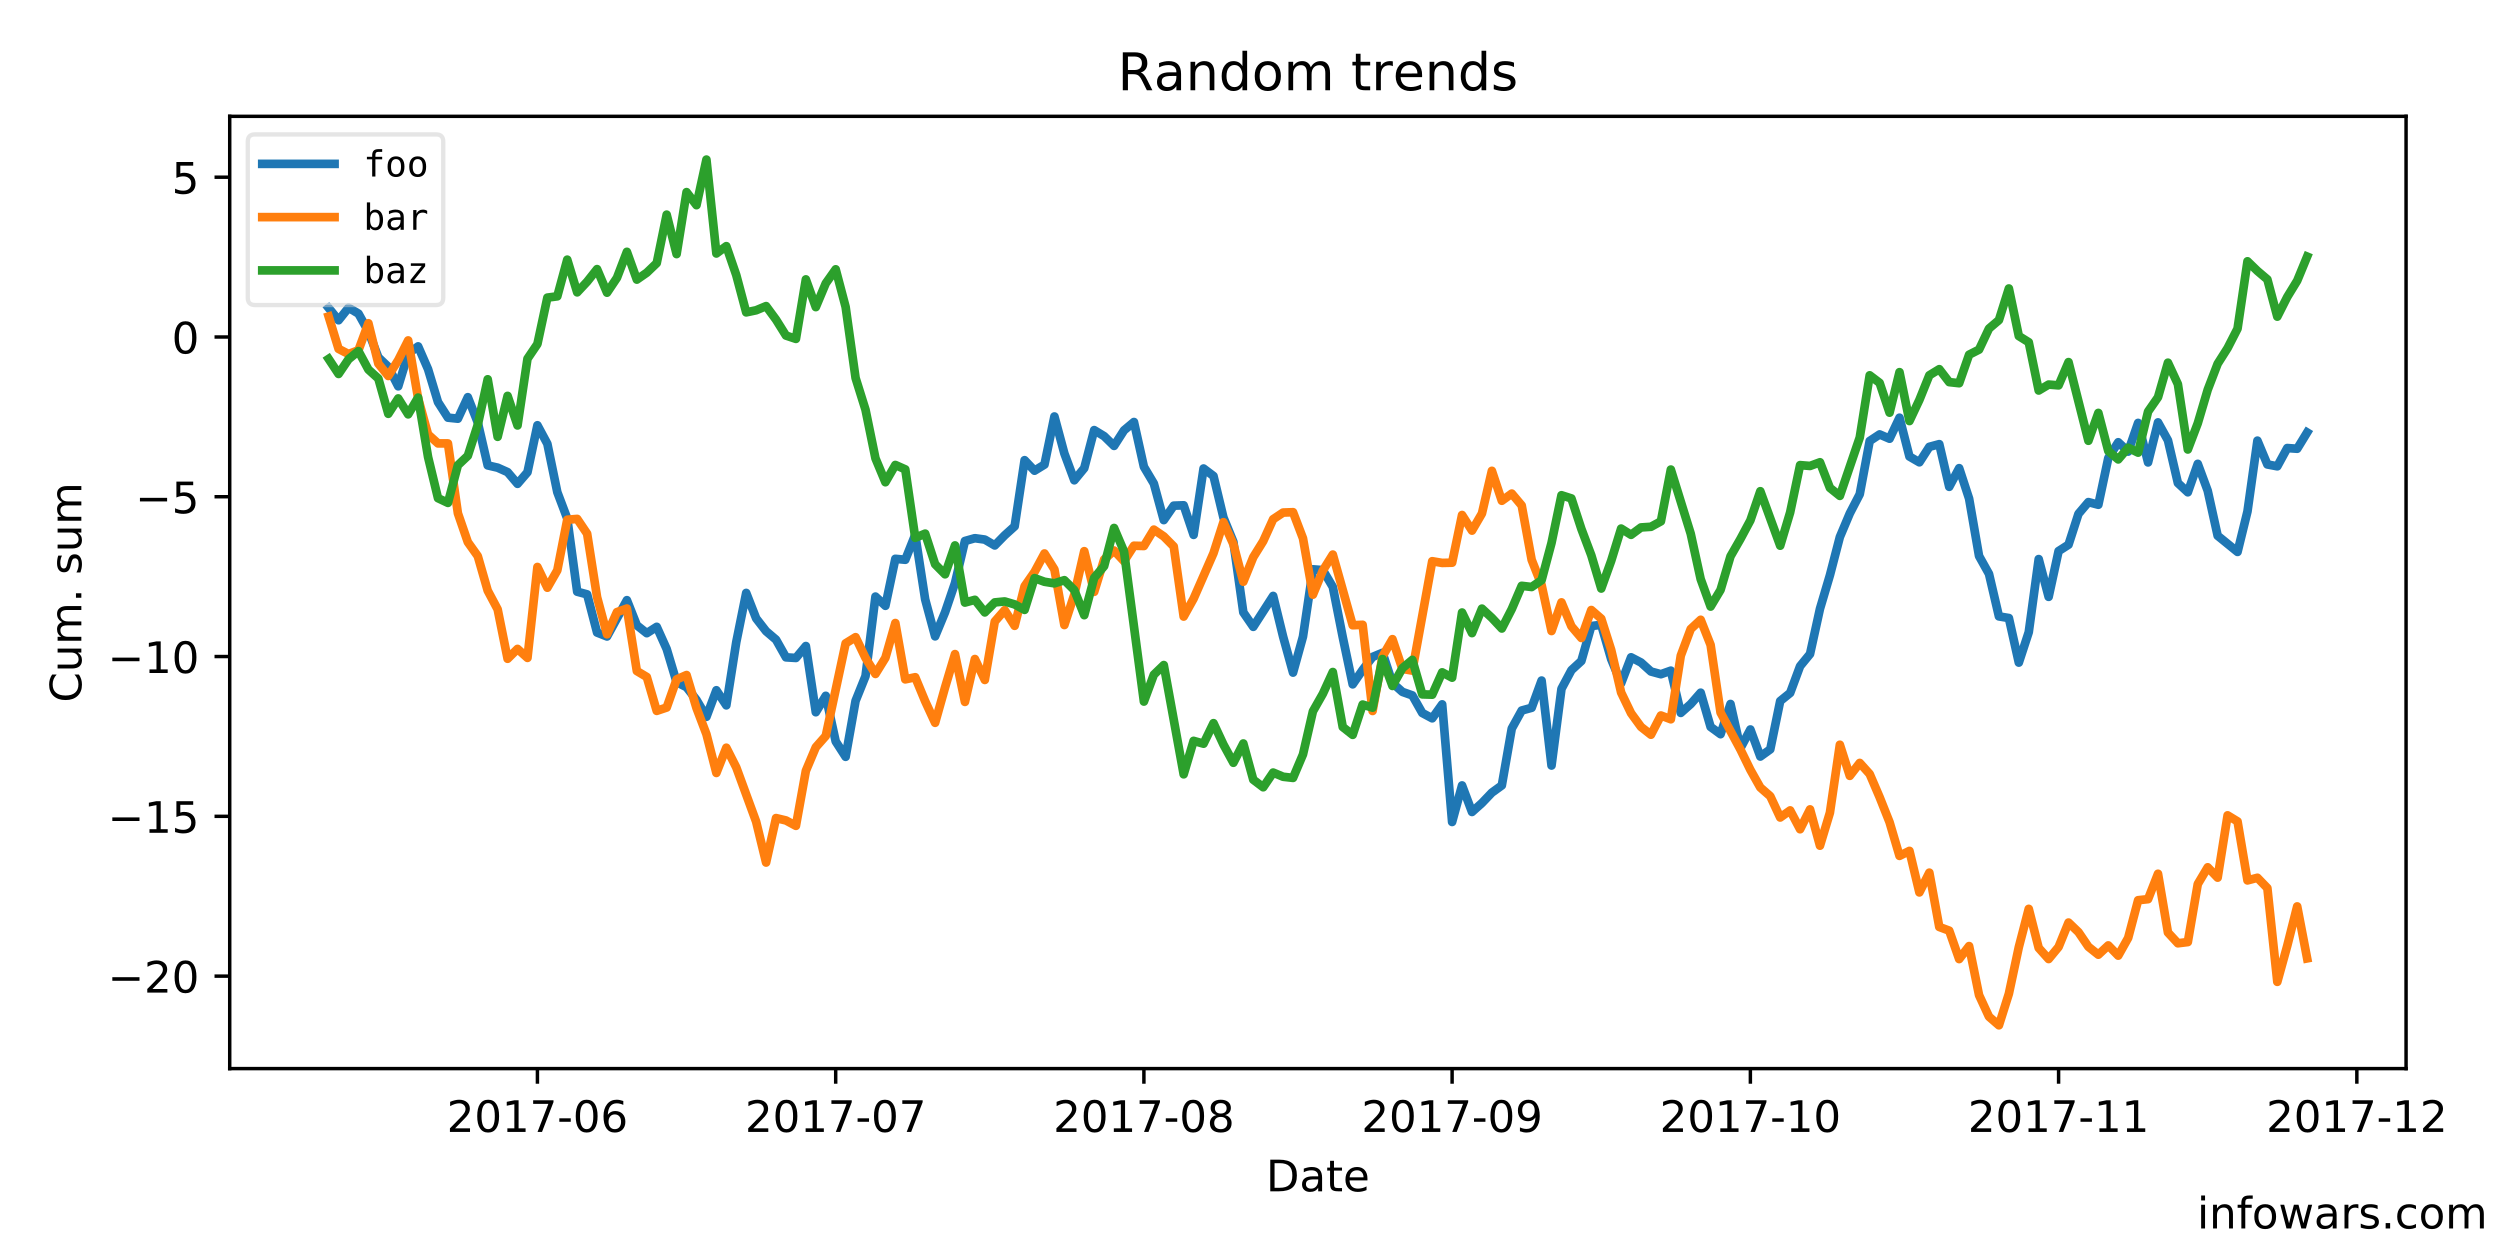 <?xml version="1.0" encoding="utf-8" standalone="no"?>
<!DOCTYPE svg PUBLIC "-//W3C//DTD SVG 1.1//EN"
  "http://www.w3.org/Graphics/SVG/1.1/DTD/svg11.dtd">
<!-- Created with matplotlib (http://matplotlib.org/) -->
<svg height="288pt" version="1.1" viewBox="0 0 576 288" width="576pt" xmlns="http://www.w3.org/2000/svg" xmlns:xlink="http://www.w3.org/1999/xlink">
 <defs>
  <style type="text/css">
*{stroke-linecap:butt;stroke-linejoin:round;}
  </style>
 </defs>
 <g id="figure_1">
  <g id="patch_1">
   <path d="M 0 288 
L 576 288 
L 576 0 
L 0 0 
z
" style="fill:#ffffff;"/>
  </g>
  <g id="axes_1">
   <g id="patch_2">
    <path d="M 52.925 246.2 
L 554.357 246.2 
L 554.357 26.8 
L 52.925 26.8 
z
" style="fill:#ffffff;"/>
   </g>
   <g id="matplotlib.axis_1">
    <g id="xtick_1">
     <g id="line2d_1">
      <defs>
       <path d="M 0 0 
L 0 3.5 
" id="m9dc62915a4" style="stroke:#000000;stroke-width:0.8;"/>
      </defs>
      <g>
       <use style="stroke:#000000;stroke-width:0.8;" x="123.822" xlink:href="#m9dc62915a4" y="246.2"/>
      </g>
     </g>
     <g id="text_1">
      <!-- 2017-06 -->
      <defs>
       <path d="M 19.188 8.297 
L 53.609 8.297 
L 53.609 0 
L 7.328 0 
L 7.328 8.297 
Q 12.938 14.109 22.625 23.891 
Q 32.328 33.688 34.812 36.531 
Q 39.547 41.844 41.422 45.531 
Q 43.312 49.219 43.312 52.781 
Q 43.312 58.594 39.234 62.25 
Q 35.156 65.922 28.609 65.922 
Q 23.969 65.922 18.812 64.312 
Q 13.672 62.703 7.812 59.422 
L 7.812 69.391 
Q 13.766 71.781 18.938 73 
Q 24.125 74.219 28.422 74.219 
Q 39.75 74.219 46.484 68.547 
Q 53.219 62.891 53.219 53.422 
Q 53.219 48.922 51.531 44.891 
Q 49.859 40.875 45.406 35.406 
Q 44.188 33.984 37.641 27.219 
Q 31.109 20.453 19.188 8.297 
" id="DejaVuSans-32"/>
       <path d="M 31.781 66.406 
Q 24.172 66.406 20.328 58.906 
Q 16.5 51.422 16.5 36.375 
Q 16.5 21.391 20.328 13.891 
Q 24.172 6.391 31.781 6.391 
Q 39.453 6.391 43.281 13.891 
Q 47.125 21.391 47.125 36.375 
Q 47.125 51.422 43.281 58.906 
Q 39.453 66.406 31.781 66.406 
M 31.781 74.219 
Q 44.047 74.219 50.516 64.516 
Q 56.984 54.828 56.984 36.375 
Q 56.984 17.969 50.516 8.266 
Q 44.047 -1.422 31.781 -1.422 
Q 19.531 -1.422 13.062 8.266 
Q 6.594 17.969 6.594 36.375 
Q 6.594 54.828 13.062 64.516 
Q 19.531 74.219 31.781 74.219 
" id="DejaVuSans-30"/>
       <path d="M 12.406 8.297 
L 28.516 8.297 
L 28.516 63.922 
L 10.984 60.406 
L 10.984 69.391 
L 28.422 72.906 
L 38.281 72.906 
L 38.281 8.297 
L 54.391 8.297 
L 54.391 0 
L 12.406 0 
z
" id="DejaVuSans-31"/>
       <path d="M 8.203 72.906 
L 55.078 72.906 
L 55.078 68.703 
L 28.609 0 
L 18.312 0 
L 43.219 64.594 
L 8.203 64.594 
z
" id="DejaVuSans-37"/>
       <path d="M 4.891 31.391 
L 31.203 31.391 
L 31.203 23.391 
L 4.891 23.391 
z
" id="DejaVuSans-2d"/>
       <path d="M 33.016 40.375 
Q 26.375 40.375 22.484 35.828 
Q 18.609 31.297 18.609 23.391 
Q 18.609 15.531 22.484 10.953 
Q 26.375 6.391 33.016 6.391 
Q 39.656 6.391 43.531 10.953 
Q 47.406 15.531 47.406 23.391 
Q 47.406 31.297 43.531 35.828 
Q 39.656 40.375 33.016 40.375 
M 52.594 71.297 
L 52.594 62.312 
Q 48.875 64.062 45.094 64.984 
Q 41.312 65.922 37.594 65.922 
Q 27.828 65.922 22.672 59.328 
Q 17.531 52.734 16.797 39.406 
Q 19.672 43.656 24.016 45.922 
Q 28.375 48.188 33.594 48.188 
Q 44.578 48.188 50.953 41.516 
Q 57.328 34.859 57.328 23.391 
Q 57.328 12.156 50.688 5.359 
Q 44.047 -1.422 33.016 -1.422 
Q 20.359 -1.422 13.672 8.266 
Q 6.984 17.969 6.984 36.375 
Q 6.984 53.656 15.188 63.938 
Q 23.391 74.219 37.203 74.219 
Q 40.922 74.219 44.703 73.484 
Q 48.484 72.75 52.594 71.297 
" id="DejaVuSans-36"/>
      </defs>
      <g transform="translate(102.93 260.798)scale(0.1 -0.1)">
       <use xlink:href="#DejaVuSans-32"/>
       <use x="63.623" xlink:href="#DejaVuSans-30"/>
       <use x="127.246" xlink:href="#DejaVuSans-31"/>
       <use x="190.869" xlink:href="#DejaVuSans-37"/>
       <use x="254.492" xlink:href="#DejaVuSans-2d"/>
       <use x="290.576" xlink:href="#DejaVuSans-30"/>
       <use x="354.199" xlink:href="#DejaVuSans-36"/>
      </g>
     </g>
    </g>
    <g id="xtick_2">
     <g id="line2d_2">
      <g>
       <use style="stroke:#000000;stroke-width:0.8;" x="192.543" xlink:href="#m9dc62915a4" y="246.2"/>
      </g>
     </g>
     <g id="text_2">
      <!-- 2017-07 -->
      <g transform="translate(171.651 260.798)scale(0.1 -0.1)">
       <use xlink:href="#DejaVuSans-32"/>
       <use x="63.623" xlink:href="#DejaVuSans-30"/>
       <use x="127.246" xlink:href="#DejaVuSans-31"/>
       <use x="190.869" xlink:href="#DejaVuSans-37"/>
       <use x="254.492" xlink:href="#DejaVuSans-2d"/>
       <use x="290.576" xlink:href="#DejaVuSans-30"/>
       <use x="354.199" xlink:href="#DejaVuSans-37"/>
      </g>
     </g>
    </g>
    <g id="xtick_3">
     <g id="line2d_3">
      <g>
       <use style="stroke:#000000;stroke-width:0.8;" x="263.554" xlink:href="#m9dc62915a4" y="246.2"/>
      </g>
     </g>
     <g id="text_3">
      <!-- 2017-08 -->
      <defs>
       <path d="M 31.781 34.625 
Q 24.75 34.625 20.719 30.859 
Q 16.703 27.094 16.703 20.516 
Q 16.703 13.922 20.719 10.156 
Q 24.75 6.391 31.781 6.391 
Q 38.812 6.391 42.859 10.172 
Q 46.922 13.969 46.922 20.516 
Q 46.922 27.094 42.891 30.859 
Q 38.875 34.625 31.781 34.625 
M 21.922 38.812 
Q 15.578 40.375 12.031 44.719 
Q 8.5 49.078 8.5 55.328 
Q 8.5 64.062 14.719 69.141 
Q 20.953 74.219 31.781 74.219 
Q 42.672 74.219 48.875 69.141 
Q 55.078 64.062 55.078 55.328 
Q 55.078 49.078 51.531 44.719 
Q 48 40.375 41.703 38.812 
Q 48.828 37.156 52.797 32.312 
Q 56.781 27.484 56.781 20.516 
Q 56.781 9.906 50.312 4.234 
Q 43.844 -1.422 31.781 -1.422 
Q 19.734 -1.422 13.25 4.234 
Q 6.781 9.906 6.781 20.516 
Q 6.781 27.484 10.781 32.312 
Q 14.797 37.156 21.922 38.812 
M 18.312 54.391 
Q 18.312 48.734 21.844 45.562 
Q 25.391 42.391 31.781 42.391 
Q 38.141 42.391 41.719 45.562 
Q 45.312 48.734 45.312 54.391 
Q 45.312 60.062 41.719 63.234 
Q 38.141 66.406 31.781 66.406 
Q 25.391 66.406 21.844 63.234 
Q 18.312 60.062 18.312 54.391 
" id="DejaVuSans-38"/>
      </defs>
      <g transform="translate(242.663 260.798)scale(0.1 -0.1)">
       <use xlink:href="#DejaVuSans-32"/>
       <use x="63.623" xlink:href="#DejaVuSans-30"/>
       <use x="127.246" xlink:href="#DejaVuSans-31"/>
       <use x="190.869" xlink:href="#DejaVuSans-37"/>
       <use x="254.492" xlink:href="#DejaVuSans-2d"/>
       <use x="290.576" xlink:href="#DejaVuSans-30"/>
       <use x="354.199" xlink:href="#DejaVuSans-38"/>
      </g>
     </g>
    </g>
    <g id="xtick_4">
     <g id="line2d_4">
      <g>
       <use style="stroke:#000000;stroke-width:0.8;" x="334.565" xlink:href="#m9dc62915a4" y="246.2"/>
      </g>
     </g>
     <g id="text_4">
      <!-- 2017-09 -->
      <defs>
       <path d="M 10.984 1.516 
L 10.984 10.5 
Q 14.703 8.734 18.5 7.812 
Q 22.312 6.891 25.984 6.891 
Q 35.75 6.891 40.891 13.453 
Q 46.047 20.016 46.781 33.406 
Q 43.953 29.203 39.594 26.953 
Q 35.25 24.703 29.984 24.703 
Q 19.047 24.703 12.672 31.312 
Q 6.297 37.938 6.297 49.422 
Q 6.297 60.641 12.938 67.422 
Q 19.578 74.219 30.609 74.219 
Q 43.266 74.219 49.922 64.516 
Q 56.594 54.828 56.594 36.375 
Q 56.594 19.141 48.406 8.859 
Q 40.234 -1.422 26.422 -1.422 
Q 22.703 -1.422 18.891 -0.688 
Q 15.094 0.047 10.984 1.516 
M 30.609 32.422 
Q 37.25 32.422 41.125 36.953 
Q 45.016 41.5 45.016 49.422 
Q 45.016 57.281 41.125 61.844 
Q 37.25 66.406 30.609 66.406 
Q 23.969 66.406 20.094 61.844 
Q 16.219 57.281 16.219 49.422 
Q 16.219 41.5 20.094 36.953 
Q 23.969 32.422 30.609 32.422 
" id="DejaVuSans-39"/>
      </defs>
      <g transform="translate(313.674 260.798)scale(0.1 -0.1)">
       <use xlink:href="#DejaVuSans-32"/>
       <use x="63.623" xlink:href="#DejaVuSans-30"/>
       <use x="127.246" xlink:href="#DejaVuSans-31"/>
       <use x="190.869" xlink:href="#DejaVuSans-37"/>
       <use x="254.492" xlink:href="#DejaVuSans-2d"/>
       <use x="290.576" xlink:href="#DejaVuSans-30"/>
       <use x="354.199" xlink:href="#DejaVuSans-39"/>
      </g>
     </g>
    </g>
    <g id="xtick_5">
     <g id="line2d_5">
      <g>
       <use style="stroke:#000000;stroke-width:0.8;" x="403.286" xlink:href="#m9dc62915a4" y="246.2"/>
      </g>
     </g>
     <g id="text_5">
      <!-- 2017-10 -->
      <g transform="translate(382.395 260.798)scale(0.1 -0.1)">
       <use xlink:href="#DejaVuSans-32"/>
       <use x="63.623" xlink:href="#DejaVuSans-30"/>
       <use x="127.246" xlink:href="#DejaVuSans-31"/>
       <use x="190.869" xlink:href="#DejaVuSans-37"/>
       <use x="254.492" xlink:href="#DejaVuSans-2d"/>
       <use x="290.576" xlink:href="#DejaVuSans-31"/>
       <use x="354.199" xlink:href="#DejaVuSans-30"/>
      </g>
     </g>
    </g>
    <g id="xtick_6">
     <g id="line2d_6">
      <g>
       <use style="stroke:#000000;stroke-width:0.8;" x="474.297" xlink:href="#m9dc62915a4" y="246.2"/>
      </g>
     </g>
     <g id="text_6">
      <!-- 2017-11 -->
      <g transform="translate(453.406 260.798)scale(0.1 -0.1)">
       <use xlink:href="#DejaVuSans-32"/>
       <use x="63.623" xlink:href="#DejaVuSans-30"/>
       <use x="127.246" xlink:href="#DejaVuSans-31"/>
       <use x="190.869" xlink:href="#DejaVuSans-37"/>
       <use x="254.492" xlink:href="#DejaVuSans-2d"/>
       <use x="290.576" xlink:href="#DejaVuSans-31"/>
       <use x="354.199" xlink:href="#DejaVuSans-31"/>
      </g>
     </g>
    </g>
    <g id="xtick_7">
     <g id="line2d_7">
      <g>
       <use style="stroke:#000000;stroke-width:0.8;" x="543.018" xlink:href="#m9dc62915a4" y="246.2"/>
      </g>
     </g>
     <g id="text_7">
      <!-- 2017-12 -->
      <g transform="translate(522.127 260.798)scale(0.1 -0.1)">
       <use xlink:href="#DejaVuSans-32"/>
       <use x="63.623" xlink:href="#DejaVuSans-30"/>
       <use x="127.246" xlink:href="#DejaVuSans-31"/>
       <use x="190.869" xlink:href="#DejaVuSans-37"/>
       <use x="254.492" xlink:href="#DejaVuSans-2d"/>
       <use x="290.576" xlink:href="#DejaVuSans-31"/>
       <use x="354.199" xlink:href="#DejaVuSans-32"/>
      </g>
     </g>
    </g>
    <g id="text_8">
     <!-- Date -->
     <defs>
      <path d="M 19.672 64.797 
L 19.672 8.109 
L 31.594 8.109 
Q 46.688 8.109 53.688 14.938 
Q 60.688 21.781 60.688 36.531 
Q 60.688 51.172 53.688 57.984 
Q 46.688 64.797 31.594 64.797 
z
M 9.812 72.906 
L 30.078 72.906 
Q 51.266 72.906 61.172 64.094 
Q 71.094 55.281 71.094 36.531 
Q 71.094 17.672 61.125 8.828 
Q 51.172 0 30.078 0 
L 9.812 0 
z
" id="DejaVuSans-44"/>
      <path d="M 34.281 27.484 
Q 23.391 27.484 19.188 25 
Q 14.984 22.516 14.984 16.5 
Q 14.984 11.719 18.141 8.906 
Q 21.297 6.109 26.703 6.109 
Q 34.188 6.109 38.703 11.406 
Q 43.219 16.703 43.219 25.484 
L 43.219 27.484 
z
M 52.203 31.203 
L 52.203 0 
L 43.219 0 
L 43.219 8.297 
Q 40.141 3.328 35.547 0.953 
Q 30.953 -1.422 24.312 -1.422 
Q 15.922 -1.422 10.953 3.297 
Q 6 8.016 6 15.922 
Q 6 25.141 12.172 29.828 
Q 18.359 34.516 30.609 34.516 
L 43.219 34.516 
L 43.219 35.406 
Q 43.219 41.609 39.141 45 
Q 35.062 48.391 27.688 48.391 
Q 23 48.391 18.547 47.266 
Q 14.109 46.141 10.016 43.891 
L 10.016 52.203 
Q 14.938 54.109 19.578 55.047 
Q 24.219 56 28.609 56 
Q 40.484 56 46.344 49.844 
Q 52.203 43.703 52.203 31.203 
" id="DejaVuSans-61"/>
      <path d="M 18.312 70.219 
L 18.312 54.688 
L 36.812 54.688 
L 36.812 47.703 
L 18.312 47.703 
L 18.312 18.016 
Q 18.312 11.328 20.141 9.422 
Q 21.969 7.516 27.594 7.516 
L 36.812 7.516 
L 36.812 0 
L 27.594 0 
Q 17.188 0 13.234 3.875 
Q 9.281 7.766 9.281 18.016 
L 9.281 47.703 
L 2.688 47.703 
L 2.688 54.688 
L 9.281 54.688 
L 9.281 70.219 
z
" id="DejaVuSans-74"/>
      <path d="M 56.203 29.594 
L 56.203 25.203 
L 14.891 25.203 
Q 15.484 15.922 20.484 11.062 
Q 25.484 6.203 34.422 6.203 
Q 39.594 6.203 44.453 7.469 
Q 49.312 8.734 54.109 11.281 
L 54.109 2.781 
Q 49.266 0.734 44.188 -0.344 
Q 39.109 -1.422 33.891 -1.422 
Q 20.797 -1.422 13.156 6.188 
Q 5.516 13.812 5.516 26.812 
Q 5.516 40.234 12.766 48.109 
Q 20.016 56 32.328 56 
Q 43.359 56 49.781 48.891 
Q 56.203 41.797 56.203 29.594 
M 47.219 32.234 
Q 47.125 39.594 43.094 43.984 
Q 39.062 48.391 32.422 48.391 
Q 24.906 48.391 20.391 44.141 
Q 15.875 39.891 15.188 32.172 
z
" id="DejaVuSans-65"/>
     </defs>
     <g transform="translate(291.69 274.477)scale(0.1 -0.1)">
      <use xlink:href="#DejaVuSans-44"/>
      <use x="77.002" xlink:href="#DejaVuSans-61"/>
      <use x="138.281" xlink:href="#DejaVuSans-74"/>
      <use x="177.49" xlink:href="#DejaVuSans-65"/>
     </g>
    </g>
   </g>
   <g id="matplotlib.axis_2">
    <g id="ytick_1">
     <g id="line2d_8">
      <defs>
       <path d="M 0 0 
L -3.5 0 
" id="md05bdaf0a7" style="stroke:#000000;stroke-width:0.8;"/>
      </defs>
      <g>
       <use style="stroke:#000000;stroke-width:0.8;" x="52.925" xlink:href="#md05bdaf0a7" y="224.895"/>
      </g>
     </g>
     <g id="text_9">
      <!-- −20 -->
      <defs>
       <path d="M 10.594 35.5 
L 73.188 35.5 
L 73.188 27.203 
L 10.594 27.203 
z
" id="DejaVuSans-2212"/>
      </defs>
      <g transform="translate(24.82 228.695)scale(0.1 -0.1)">
       <use xlink:href="#DejaVuSans-2212"/>
       <use x="83.789" xlink:href="#DejaVuSans-32"/>
       <use x="147.412" xlink:href="#DejaVuSans-30"/>
      </g>
     </g>
    </g>
    <g id="ytick_2">
     <g id="line2d_9">
      <g>
       <use style="stroke:#000000;stroke-width:0.8;" x="52.925" xlink:href="#md05bdaf0a7" y="188.081"/>
      </g>
     </g>
     <g id="text_10">
      <!-- −15 -->
      <defs>
       <path d="M 10.797 72.906 
L 49.516 72.906 
L 49.516 64.594 
L 19.828 64.594 
L 19.828 46.734 
Q 21.969 47.469 24.109 47.828 
Q 26.266 48.188 28.422 48.188 
Q 40.625 48.188 47.75 41.5 
Q 54.891 34.812 54.891 23.391 
Q 54.891 11.625 47.562 5.094 
Q 40.234 -1.422 26.906 -1.422 
Q 22.312 -1.422 17.547 -0.641 
Q 12.797 0.141 7.719 1.703 
L 7.719 11.625 
Q 12.109 9.234 16.797 8.062 
Q 21.484 6.891 26.703 6.891 
Q 35.156 6.891 40.078 11.328 
Q 45.016 15.766 45.016 23.391 
Q 45.016 31 40.078 35.438 
Q 35.156 39.891 26.703 39.891 
Q 22.75 39.891 18.812 39.016 
Q 14.891 38.141 10.797 36.281 
z
" id="DejaVuSans-35"/>
      </defs>
      <g transform="translate(24.82 191.88)scale(0.1 -0.1)">
       <use xlink:href="#DejaVuSans-2212"/>
       <use x="83.789" xlink:href="#DejaVuSans-31"/>
       <use x="147.412" xlink:href="#DejaVuSans-35"/>
      </g>
     </g>
    </g>
    <g id="ytick_3">
     <g id="line2d_10">
      <g>
       <use style="stroke:#000000;stroke-width:0.8;" x="52.925" xlink:href="#md05bdaf0a7" y="151.267"/>
      </g>
     </g>
     <g id="text_11">
      <!-- −10 -->
      <g transform="translate(24.82 155.066)scale(0.1 -0.1)">
       <use xlink:href="#DejaVuSans-2212"/>
       <use x="83.789" xlink:href="#DejaVuSans-31"/>
       <use x="147.412" xlink:href="#DejaVuSans-30"/>
      </g>
     </g>
    </g>
    <g id="ytick_4">
     <g id="line2d_11">
      <g>
       <use style="stroke:#000000;stroke-width:0.8;" x="52.925" xlink:href="#md05bdaf0a7" y="114.452"/>
      </g>
     </g>
     <g id="text_12">
      <!-- −5 -->
      <g transform="translate(31.183 118.251)scale(0.1 -0.1)">
       <use xlink:href="#DejaVuSans-2212"/>
       <use x="83.789" xlink:href="#DejaVuSans-35"/>
      </g>
     </g>
    </g>
    <g id="ytick_5">
     <g id="line2d_12">
      <g>
       <use style="stroke:#000000;stroke-width:0.8;" x="52.925" xlink:href="#md05bdaf0a7" y="77.638"/>
      </g>
     </g>
     <g id="text_13">
      <!-- 0 -->
      <g transform="translate(39.562 81.437)scale(0.1 -0.1)">
       <use xlink:href="#DejaVuSans-30"/>
      </g>
     </g>
    </g>
    <g id="ytick_6">
     <g id="line2d_13">
      <g>
       <use style="stroke:#000000;stroke-width:0.8;" x="52.925" xlink:href="#md05bdaf0a7" y="40.823"/>
      </g>
     </g>
     <g id="text_14">
      <!-- 5 -->
      <g transform="translate(39.562 44.623)scale(0.1 -0.1)">
       <use xlink:href="#DejaVuSans-35"/>
      </g>
     </g>
    </g>
    <g id="text_15">
     <!-- Cum. sum -->
     <defs>
      <path d="M 64.406 67.281 
L 64.406 56.891 
Q 59.422 61.531 53.781 63.812 
Q 48.141 66.109 41.797 66.109 
Q 29.297 66.109 22.656 58.469 
Q 16.016 50.828 16.016 36.375 
Q 16.016 21.969 22.656 14.328 
Q 29.297 6.688 41.797 6.688 
Q 48.141 6.688 53.781 8.984 
Q 59.422 11.281 64.406 15.922 
L 64.406 5.609 
Q 59.234 2.094 53.438 0.328 
Q 47.656 -1.422 41.219 -1.422 
Q 24.656 -1.422 15.125 8.703 
Q 5.609 18.844 5.609 36.375 
Q 5.609 53.953 15.125 64.078 
Q 24.656 74.219 41.219 74.219 
Q 47.75 74.219 53.531 72.484 
Q 59.328 70.75 64.406 67.281 
" id="DejaVuSans-43"/>
      <path d="M 8.5 21.578 
L 8.5 54.688 
L 17.484 54.688 
L 17.484 21.922 
Q 17.484 14.156 20.5 10.266 
Q 23.531 6.391 29.594 6.391 
Q 36.859 6.391 41.078 11.031 
Q 45.312 15.672 45.312 23.688 
L 45.312 54.688 
L 54.297 54.688 
L 54.297 0 
L 45.312 0 
L 45.312 8.406 
Q 42.047 3.422 37.719 1 
Q 33.406 -1.422 27.688 -1.422 
Q 18.266 -1.422 13.375 4.438 
Q 8.5 10.297 8.5 21.578 
M 31.109 56 
z
" id="DejaVuSans-75"/>
      <path d="M 52 44.188 
Q 55.375 50.25 60.062 53.125 
Q 64.75 56 71.094 56 
Q 79.641 56 84.281 50.016 
Q 88.922 44.047 88.922 33.016 
L 88.922 0 
L 79.891 0 
L 79.891 32.719 
Q 79.891 40.578 77.094 44.375 
Q 74.312 48.188 68.609 48.188 
Q 61.625 48.188 57.562 43.547 
Q 53.516 38.922 53.516 30.906 
L 53.516 0 
L 44.484 0 
L 44.484 32.719 
Q 44.484 40.625 41.703 44.406 
Q 38.922 48.188 33.109 48.188 
Q 26.219 48.188 22.156 43.531 
Q 18.109 38.875 18.109 30.906 
L 18.109 0 
L 9.078 0 
L 9.078 54.688 
L 18.109 54.688 
L 18.109 46.188 
Q 21.188 51.219 25.484 53.609 
Q 29.781 56 35.688 56 
Q 41.656 56 45.828 52.969 
Q 50 49.953 52 44.188 
" id="DejaVuSans-6d"/>
      <path d="M 10.688 12.406 
L 21 12.406 
L 21 0 
L 10.688 0 
z
" id="DejaVuSans-2e"/>
      <path id="DejaVuSans-20"/>
      <path d="M 44.281 53.078 
L 44.281 44.578 
Q 40.484 46.531 36.375 47.5 
Q 32.281 48.484 27.875 48.484 
Q 21.188 48.484 17.844 46.438 
Q 14.5 44.391 14.5 40.281 
Q 14.5 37.156 16.891 35.375 
Q 19.281 33.594 26.516 31.984 
L 29.594 31.297 
Q 39.156 29.25 43.188 25.516 
Q 47.219 21.781 47.219 15.094 
Q 47.219 7.469 41.188 3.016 
Q 35.156 -1.422 24.609 -1.422 
Q 20.219 -1.422 15.453 -0.562 
Q 10.688 0.297 5.422 2 
L 5.422 11.281 
Q 10.406 8.688 15.234 7.391 
Q 20.062 6.109 24.812 6.109 
Q 31.156 6.109 34.562 8.281 
Q 37.984 10.453 37.984 14.406 
Q 37.984 18.062 35.516 20.016 
Q 33.062 21.969 24.703 23.781 
L 21.578 24.516 
Q 13.234 26.266 9.516 29.906 
Q 5.812 33.547 5.812 39.891 
Q 5.812 47.609 11.281 51.797 
Q 16.75 56 26.812 56 
Q 31.781 56 36.172 55.266 
Q 40.578 54.547 44.281 53.078 
" id="DejaVuSans-73"/>
     </defs>
     <g transform="translate(18.741 161.852)rotate(-90)scale(0.1 -0.1)">
      <use xlink:href="#DejaVuSans-43"/>
      <use x="69.824" xlink:href="#DejaVuSans-75"/>
      <use x="133.203" xlink:href="#DejaVuSans-6d"/>
      <use x="230.615" xlink:href="#DejaVuSans-2e"/>
      <use x="262.402" xlink:href="#DejaVuSans-20"/>
      <use x="294.189" xlink:href="#DejaVuSans-73"/>
      <use x="346.289" xlink:href="#DejaVuSans-75"/>
      <use x="409.668" xlink:href="#DejaVuSans-6d"/>
     </g>
    </g>
   </g>
   <g id="line2d_14">
    <path clip-path="url(#p9a8c901753)" d="M 75.717 70.948 
L 78.008 73.786 
L 80.299 70.907 
L 82.589 72.256 
L 84.88 76.366 
L 87.171 82.342 
L 89.462 84.529 
L 91.752 89.005 
L 94.043 81.481 
L 96.334 79.808 
L 98.624 85.064 
L 100.915 92.652 
L 103.206 96.227 
L 105.496 96.465 
L 107.787 91.515 
L 110.078 97.333 
L 112.368 107.225 
L 114.659 107.752 
L 116.95 108.776 
L 119.24 111.472 
L 121.531 108.804 
L 123.822 97.984 
L 126.113 102.253 
L 128.403 113.392 
L 130.694 119.456 
L 132.985 136.327 
L 135.275 136.944 
L 137.566 145.741 
L 139.857 146.642 
L 144.438 138.283 
L 146.729 144.069 
L 149.019 145.885 
L 151.31 144.423 
L 153.601 149.525 
L 155.892 157.156 
L 158.182 158.328 
L 160.473 161.264 
L 162.764 165.148 
L 165.054 159.039 
L 167.345 162.509 
L 169.636 147.949 
L 171.926 136.614 
L 174.217 142.474 
L 176.508 145.428 
L 178.798 147.38 
L 181.089 151.451 
L 183.38 151.591 
L 185.67 148.85 
L 187.961 164.093 
L 190.252 160.319 
L 192.543 170.814 
L 194.833 174.365 
L 197.124 161.473 
L 199.415 155.781 
L 201.705 137.456 
L 203.996 139.575 
L 206.287 128.752 
L 208.577 128.969 
L 210.868 123.224 
L 213.159 138.101 
L 215.449 146.61 
L 217.74 141.069 
L 220.031 134.338 
L 222.322 124.646 
L 224.612 124.003 
L 226.903 124.32 
L 229.194 125.671 
L 231.484 123.333 
L 233.775 121.266 
L 236.066 106.031 
L 238.356 108.447 
L 240.647 107.039 
L 242.938 95.962 
L 245.228 104.476 
L 247.519 110.653 
L 249.81 107.862 
L 252.1 99.101 
L 254.391 100.492 
L 256.682 102.73 
L 258.973 99.153 
L 261.263 97.233 
L 263.554 107.551 
L 265.845 111.41 
L 268.135 119.83 
L 270.426 116.506 
L 272.717 116.422 
L 275.007 123.232 
L 277.298 107.949 
L 279.589 109.672 
L 281.879 119.227 
L 284.17 124.841 
L 286.461 141.089 
L 288.752 144.419 
L 293.333 137.306 
L 295.624 146.665 
L 297.914 154.966 
L 300.205 146.674 
L 302.496 131.172 
L 304.786 131.353 
L 307.077 135.223 
L 309.368 146.801 
L 311.658 157.669 
L 313.949 154.345 
L 316.24 151.358 
L 318.53 150.407 
L 320.821 157.362 
L 323.112 159.41 
L 325.403 160.219 
L 327.693 164.27 
L 329.984 165.499 
L 332.275 162.284 
L 334.565 189.379 
L 336.856 180.967 
L 339.147 187.074 
L 341.437 185.021 
L 343.728 182.621 
L 346.019 180.959 
L 348.309 167.859 
L 350.6 163.704 
L 352.891 163.075 
L 355.182 156.803 
L 357.472 176.376 
L 359.763 158.7 
L 362.054 154.404 
L 364.344 152.297 
L 366.635 144.24 
L 368.926 143.952 
L 371.216 151.857 
L 373.507 157.421 
L 375.798 151.447 
L 378.088 152.642 
L 380.379 154.713 
L 382.67 155.339 
L 384.96 154.523 
L 387.251 164.249 
L 389.542 162.213 
L 391.833 159.597 
L 394.123 167.48 
L 396.414 169.156 
L 398.705 162.196 
L 400.995 172.383 
L 403.286 168.074 
L 405.577 174.304 
L 407.867 172.653 
L 410.158 161.517 
L 412.449 159.66 
L 414.739 153.483 
L 417.03 150.684 
L 419.321 140.26 
L 421.612 132.533 
L 423.902 123.726 
L 426.193 118.287 
L 428.484 113.868 
L 430.774 101.603 
L 433.065 100.089 
L 435.356 101.08 
L 437.646 96.24 
L 439.937 105.185 
L 442.228 106.513 
L 444.518 102.953 
L 446.809 102.333 
L 449.1 112.161 
L 451.39 107.867 
L 453.681 114.885 
L 455.972 128.112 
L 458.263 132.219 
L 460.553 142.017 
L 462.844 142.396 
L 465.135 152.661 
L 467.425 145.649 
L 469.716 128.815 
L 472.007 137.514 
L 474.297 126.968 
L 476.588 125.498 
L 478.879 118.383 
L 481.169 115.685 
L 483.46 116.294 
L 485.751 105.53 
L 488.042 101.897 
L 490.332 104.047 
L 492.623 97.443 
L 494.914 106.539 
L 497.204 97.322 
L 499.495 101.45 
L 501.786 111.291 
L 504.076 113.418 
L 506.367 106.871 
L 508.658 113.072 
L 510.948 123.434 
L 515.53 127.161 
L 517.82 117.828 
L 520.111 101.528 
L 522.402 107.008 
L 524.693 107.437 
L 526.983 103.233 
L 529.274 103.39 
L 531.565 99.642 
L 531.565 99.642 
" style="fill:none;stroke:#1f77b4;stroke-linecap:square;stroke-width:2;"/>
   </g>
   <g id="line2d_15">
    <path clip-path="url(#p9a8c901753)" d="M 75.717 72.914 
L 78.008 80.377 
L 80.299 81.571 
L 82.589 80.696 
L 84.88 74.483 
L 87.171 83.778 
L 89.462 86.622 
L 91.752 82.979 
L 94.043 78.439 
L 96.334 91.772 
L 98.624 100.098 
L 100.915 102.163 
L 103.206 102.166 
L 105.496 118.251 
L 107.787 124.904 
L 110.078 128.122 
L 112.368 136.083 
L 114.659 140.387 
L 116.95 151.778 
L 119.24 149.51 
L 121.531 151.573 
L 123.822 130.635 
L 126.113 135.407 
L 128.403 131.41 
L 130.694 119.746 
L 132.985 119.557 
L 135.275 122.96 
L 137.566 137.59 
L 139.857 146.141 
L 142.147 141.032 
L 144.438 140.209 
L 146.729 154.602 
L 149.019 155.975 
L 151.31 163.781 
L 153.601 163.012 
L 155.892 156.535 
L 158.182 155.532 
L 160.473 163.133 
L 162.764 169.163 
L 165.054 178.082 
L 167.345 172.278 
L 169.636 176.809 
L 174.217 189.321 
L 176.508 198.726 
L 178.798 188.487 
L 181.089 189.032 
L 183.38 190.269 
L 185.67 177.595 
L 187.961 172.161 
L 190.252 169.564 
L 194.833 148.226 
L 197.124 146.809 
L 199.415 151.587 
L 201.705 155.271 
L 203.996 151.564 
L 206.287 143.549 
L 208.577 156.523 
L 210.868 156.036 
L 213.159 161.567 
L 215.449 166.53 
L 217.74 158.383 
L 220.031 150.707 
L 222.322 161.715 
L 224.612 151.844 
L 226.903 156.654 
L 229.194 143.201 
L 231.484 140.581 
L 233.775 144.185 
L 236.066 135.068 
L 238.356 131.781 
L 240.647 127.523 
L 242.938 131.191 
L 245.228 144.005 
L 247.519 136.996 
L 249.81 126.996 
L 252.1 136.354 
L 254.391 128.908 
L 256.682 126.845 
L 258.973 129.294 
L 261.263 125.739 
L 263.554 125.799 
L 265.845 122.024 
L 268.135 123.589 
L 270.426 125.904 
L 272.717 142.053 
L 275.007 137.931 
L 279.589 127.457 
L 281.879 120.315 
L 284.17 125.381 
L 286.461 134.033 
L 288.752 128.373 
L 291.042 124.684 
L 293.333 119.623 
L 295.624 118.096 
L 297.914 118.012 
L 300.205 124.03 
L 302.496 137.009 
L 304.786 131.45 
L 307.077 127.777 
L 311.658 144.055 
L 313.949 143.956 
L 316.24 163.807 
L 318.53 151.245 
L 320.821 147.264 
L 323.112 154.11 
L 325.403 154.51 
L 329.984 129.305 
L 332.275 129.697 
L 334.565 129.641 
L 336.856 118.66 
L 339.147 122.25 
L 341.437 118.313 
L 343.728 108.482 
L 346.019 115.374 
L 348.309 113.725 
L 350.6 116.459 
L 352.891 128.978 
L 355.182 134.783 
L 357.472 145.387 
L 359.763 138.792 
L 362.054 144.299 
L 364.344 146.989 
L 366.635 140.549 
L 368.926 142.547 
L 371.216 149.746 
L 373.507 159.562 
L 375.798 164.328 
L 378.088 167.472 
L 380.379 169.278 
L 382.67 164.851 
L 384.96 165.719 
L 387.251 151.06 
L 389.542 144.927 
L 391.833 142.8 
L 394.123 148.59 
L 396.414 164.171 
L 400.995 172.686 
L 403.286 177.371 
L 405.577 181.444 
L 407.867 183.444 
L 410.158 188.35 
L 412.449 186.719 
L 414.739 191.054 
L 417.03 186.486 
L 419.321 194.845 
L 421.612 187.246 
L 423.902 171.591 
L 426.193 178.754 
L 428.484 175.783 
L 430.774 178.328 
L 433.065 183.673 
L 435.356 189.437 
L 437.646 197.192 
L 439.937 196.046 
L 442.228 205.61 
L 444.518 201.064 
L 446.809 213.57 
L 449.1 214.425 
L 451.39 220.969 
L 453.681 217.978 
L 455.972 229.278 
L 458.263 234.241 
L 460.553 236.227 
L 462.844 228.958 
L 465.135 218.215 
L 467.425 209.407 
L 469.716 218.403 
L 472.007 220.959 
L 474.297 218.18 
L 476.588 212.559 
L 478.879 214.764 
L 481.169 218.133 
L 483.46 219.959 
L 485.751 217.824 
L 488.042 220.177 
L 490.332 216.093 
L 492.623 207.412 
L 494.914 207.165 
L 497.204 201.318 
L 499.495 214.854 
L 501.786 217.33 
L 504.076 217.049 
L 506.367 203.69 
L 508.658 199.829 
L 510.948 202.205 
L 513.239 187.857 
L 515.53 189.255 
L 517.82 202.845 
L 520.111 202.241 
L 522.402 204.614 
L 524.693 226.213 
L 526.983 217.913 
L 529.274 208.841 
L 531.565 220.811 
L 531.565 220.811 
" style="fill:none;stroke:#ff7f0e;stroke-linecap:square;stroke-width:2;"/>
   </g>
   <g id="line2d_16">
    <path clip-path="url(#p9a8c901753)" d="M 75.717 82.692 
L 78.008 86.156 
L 80.299 82.776 
L 82.589 80.896 
L 84.88 85.145 
L 87.171 87.22 
L 89.462 95.336 
L 91.752 91.799 
L 94.043 95.464 
L 96.334 91.602 
L 98.624 105.291 
L 100.915 114.778 
L 103.206 115.863 
L 105.496 107.183 
L 107.787 105.014 
L 110.078 97.868 
L 112.368 87.39 
L 114.659 100.637 
L 116.95 91.212 
L 119.24 98.023 
L 121.531 82.65 
L 123.822 79.263 
L 126.113 68.573 
L 128.403 68.273 
L 130.694 59.829 
L 132.985 67.352 
L 135.275 64.898 
L 137.566 62.01 
L 139.857 67.432 
L 142.147 64.009 
L 144.438 58.022 
L 146.729 64.418 
L 149.019 62.826 
L 151.31 60.625 
L 153.601 49.459 
L 155.892 58.54 
L 158.182 44.269 
L 160.473 47.269 
L 162.764 36.773 
L 165.054 58.401 
L 167.345 56.717 
L 169.636 63.379 
L 171.926 71.968 
L 174.217 71.486 
L 176.508 70.529 
L 178.798 73.644 
L 181.089 77.31 
L 183.38 78.077 
L 185.67 64.375 
L 187.961 70.755 
L 190.252 65.292 
L 192.543 62.053 
L 194.833 70.73 
L 197.124 87.082 
L 199.415 94.413 
L 201.705 105.596 
L 203.996 111.101 
L 206.287 107.13 
L 208.577 108.144 
L 210.868 123.911 
L 213.159 122.947 
L 215.449 130.001 
L 217.74 132.317 
L 220.031 125.667 
L 222.322 138.833 
L 224.612 138.199 
L 226.903 141.096 
L 229.194 138.796 
L 231.484 138.572 
L 233.775 139.256 
L 236.066 140.51 
L 238.356 133.203 
L 240.647 134.037 
L 242.938 134.402 
L 245.228 133.679 
L 247.519 135.959 
L 249.81 141.734 
L 252.1 133.127 
L 254.391 130.431 
L 256.682 121.648 
L 258.973 127.051 
L 263.554 161.637 
L 265.845 155.446 
L 268.135 153.234 
L 272.717 178.401 
L 275.007 170.697 
L 277.298 171.344 
L 279.589 166.619 
L 281.879 171.54 
L 284.17 175.74 
L 286.461 171.299 
L 288.752 179.643 
L 291.042 181.382 
L 293.333 177.999 
L 295.624 178.963 
L 297.914 179.227 
L 300.205 173.819 
L 302.496 163.882 
L 304.786 159.844 
L 307.077 154.835 
L 309.368 167.5 
L 311.658 169.309 
L 313.949 162.332 
L 316.24 163.045 
L 318.53 151.843 
L 320.821 158.039 
L 323.112 153.945 
L 325.403 152.036 
L 327.693 159.982 
L 329.984 160.052 
L 332.275 154.91 
L 334.565 156.132 
L 336.856 141.128 
L 339.147 145.868 
L 341.437 140.23 
L 343.728 142.359 
L 346.019 144.807 
L 348.309 140.335 
L 350.6 134.972 
L 352.891 135.243 
L 355.182 133.677 
L 357.472 125.082 
L 359.763 114.105 
L 362.054 114.841 
L 364.344 121.858 
L 366.635 127.937 
L 368.926 135.598 
L 371.216 129.224 
L 373.507 121.786 
L 375.798 123.223 
L 378.088 121.524 
L 380.379 121.373 
L 382.67 120.115 
L 384.96 108.189 
L 389.542 122.972 
L 391.833 133.423 
L 394.123 139.753 
L 396.414 135.92 
L 398.705 128.175 
L 400.995 124.182 
L 403.286 119.9 
L 405.577 113.177 
L 410.158 125.728 
L 412.449 118.062 
L 414.739 107.167 
L 417.03 107.355 
L 419.321 106.509 
L 421.612 112.407 
L 423.902 114.247 
L 428.484 100.803 
L 430.774 86.476 
L 433.065 88.211 
L 435.356 95.076 
L 437.646 85.747 
L 439.937 97.008 
L 442.228 92.139 
L 444.518 86.463 
L 446.809 85.06 
L 449.1 88.04 
L 451.39 88.29 
L 453.681 81.72 
L 455.972 80.553 
L 458.263 75.702 
L 460.553 73.748 
L 462.844 66.468 
L 465.135 77.426 
L 467.425 78.853 
L 469.716 89.97 
L 472.007 88.604 
L 474.297 88.787 
L 476.588 83.431 
L 481.169 101.551 
L 483.46 95.138 
L 485.751 103.917 
L 488.042 105.846 
L 490.332 103.155 
L 492.623 104.287 
L 494.914 94.827 
L 497.204 91.527 
L 499.495 83.565 
L 501.786 88.51 
L 504.076 103.56 
L 506.367 97.522 
L 508.658 89.791 
L 510.948 83.812 
L 513.239 80.195 
L 515.53 75.724 
L 517.82 60.206 
L 520.111 62.426 
L 522.402 64.373 
L 524.693 72.951 
L 526.983 68.423 
L 529.274 64.678 
L 531.565 59.12 
L 531.565 59.12 
" style="fill:none;stroke:#2ca02c;stroke-linecap:square;stroke-width:2;"/>
   </g>
   <g id="patch_3">
    <path d="M 52.925 246.2 
L 52.925 26.8 
" style="fill:none;stroke:#000000;stroke-linecap:square;stroke-linejoin:miter;stroke-width:0.8;"/>
   </g>
   <g id="patch_4">
    <path d="M 554.357 246.2 
L 554.357 26.8 
" style="fill:none;stroke:#000000;stroke-linecap:square;stroke-linejoin:miter;stroke-width:0.8;"/>
   </g>
   <g id="patch_5">
    <path d="M 52.925 246.2 
L 554.357 246.2 
" style="fill:none;stroke:#000000;stroke-linecap:square;stroke-linejoin:miter;stroke-width:0.8;"/>
   </g>
   <g id="patch_6">
    <path d="M 52.925 26.8 
L 554.357 26.8 
" style="fill:none;stroke:#000000;stroke-linecap:square;stroke-linejoin:miter;stroke-width:0.8;"/>
   </g>
   <g id="text_16">
    <!-- Random trends -->
    <defs>
     <path d="M 44.391 34.188 
Q 47.562 33.109 50.562 29.594 
Q 53.562 26.078 56.594 19.922 
L 66.609 0 
L 56 0 
L 46.688 18.703 
Q 43.062 26.031 39.672 28.422 
Q 36.281 30.812 30.422 30.812 
L 19.672 30.812 
L 19.672 0 
L 9.812 0 
L 9.812 72.906 
L 32.078 72.906 
Q 44.578 72.906 50.734 67.672 
Q 56.891 62.453 56.891 51.906 
Q 56.891 45.016 53.688 40.469 
Q 50.484 35.938 44.391 34.188 
M 19.672 64.797 
L 19.672 38.922 
L 32.078 38.922 
Q 39.203 38.922 42.844 42.219 
Q 46.484 45.516 46.484 51.906 
Q 46.484 58.297 42.844 61.547 
Q 39.203 64.797 32.078 64.797 
z
" id="DejaVuSans-52"/>
     <path d="M 54.891 33.016 
L 54.891 0 
L 45.906 0 
L 45.906 32.719 
Q 45.906 40.484 42.875 44.328 
Q 39.844 48.188 33.797 48.188 
Q 26.516 48.188 22.312 43.547 
Q 18.109 38.922 18.109 30.906 
L 18.109 0 
L 9.078 0 
L 9.078 54.688 
L 18.109 54.688 
L 18.109 46.188 
Q 21.344 51.125 25.703 53.562 
Q 30.078 56 35.797 56 
Q 45.219 56 50.047 50.172 
Q 54.891 44.344 54.891 33.016 
" id="DejaVuSans-6e"/>
     <path d="M 45.406 46.391 
L 45.406 75.984 
L 54.391 75.984 
L 54.391 0 
L 45.406 0 
L 45.406 8.203 
Q 42.578 3.328 38.25 0.953 
Q 33.938 -1.422 27.875 -1.422 
Q 17.969 -1.422 11.734 6.484 
Q 5.516 14.406 5.516 27.297 
Q 5.516 40.188 11.734 48.094 
Q 17.969 56 27.875 56 
Q 33.938 56 38.25 53.625 
Q 42.578 51.266 45.406 46.391 
M 14.797 27.297 
Q 14.797 17.391 18.875 11.75 
Q 22.953 6.109 30.078 6.109 
Q 37.203 6.109 41.297 11.75 
Q 45.406 17.391 45.406 27.297 
Q 45.406 37.203 41.297 42.844 
Q 37.203 48.484 30.078 48.484 
Q 22.953 48.484 18.875 42.844 
Q 14.797 37.203 14.797 27.297 
" id="DejaVuSans-64"/>
     <path d="M 30.609 48.391 
Q 23.391 48.391 19.188 42.75 
Q 14.984 37.109 14.984 27.297 
Q 14.984 17.484 19.156 11.844 
Q 23.344 6.203 30.609 6.203 
Q 37.797 6.203 41.984 11.859 
Q 46.188 17.531 46.188 27.297 
Q 46.188 37.016 41.984 42.703 
Q 37.797 48.391 30.609 48.391 
M 30.609 56 
Q 42.328 56 49.016 48.375 
Q 55.719 40.766 55.719 27.297 
Q 55.719 13.875 49.016 6.219 
Q 42.328 -1.422 30.609 -1.422 
Q 18.844 -1.422 12.172 6.219 
Q 5.516 13.875 5.516 27.297 
Q 5.516 40.766 12.172 48.375 
Q 18.844 56 30.609 56 
" id="DejaVuSans-6f"/>
     <path d="M 41.109 46.297 
Q 39.594 47.172 37.812 47.578 
Q 36.031 48 33.891 48 
Q 26.266 48 22.188 43.047 
Q 18.109 38.094 18.109 28.812 
L 18.109 0 
L 9.078 0 
L 9.078 54.688 
L 18.109 54.688 
L 18.109 46.188 
Q 20.953 51.172 25.484 53.578 
Q 30.031 56 36.531 56 
Q 37.453 56 38.578 55.875 
Q 39.703 55.766 41.062 55.516 
z
" id="DejaVuSans-72"/>
    </defs>
    <g transform="translate(257.517 20.8)scale(0.12 -0.12)">
     <use xlink:href="#DejaVuSans-52"/>
     <use x="69.451" xlink:href="#DejaVuSans-61"/>
     <use x="130.73" xlink:href="#DejaVuSans-6e"/>
     <use x="194.109" xlink:href="#DejaVuSans-64"/>
     <use x="257.586" xlink:href="#DejaVuSans-6f"/>
     <use x="318.768" xlink:href="#DejaVuSans-6d"/>
     <use x="416.18" xlink:href="#DejaVuSans-20"/>
     <use x="447.967" xlink:href="#DejaVuSans-74"/>
     <use x="487.176" xlink:href="#DejaVuSans-72"/>
     <use x="528.258" xlink:href="#DejaVuSans-65"/>
     <use x="589.781" xlink:href="#DejaVuSans-6e"/>
     <use x="653.16" xlink:href="#DejaVuSans-64"/>
     <use x="716.637" xlink:href="#DejaVuSans-73"/>
    </g>
   </g>
   <g id="legend_1">
    <g id="patch_7">
     <path d="M 58.756 70.277 
L 100.457 70.277 
Q 102.123 70.277 102.123 68.611 
L 102.123 32.631 
Q 102.123 30.965 100.457 30.965 
L 58.756 30.965 
Q 57.09 30.965 57.09 32.631 
L 57.09 68.611 
Q 57.09 70.277 58.756 70.277 
z
" style="fill:#ffffff;opacity:0.5;stroke:#cccccc;stroke-linejoin:miter;"/>
    </g>
    <g id="line2d_17">
     <path d="M 60.422 37.755 
L 77.082 37.755 
" style="fill:none;stroke:#1f77b4;stroke-linecap:square;stroke-width:2;"/>
    </g>
    <g id="line2d_18"/>
    <g id="text_17">
     <!-- foo -->
     <defs>
      <path d="M 51.906 75.984 
L 51.906 68.5 
L 41.703 68.5 
Q 36.859 68.5 34.984 66.516 
Q 33.109 64.547 33.109 59.516 
L 33.109 54.688 
L 51.906 54.688 
L 51.906 47.703 
L 33.109 47.703 
L 33.109 0 
L 24.125 0 
L 24.125 47.703 
L 9.516 47.703 
L 9.516 54.688 
L 24.125 54.688 
L 24.125 58.5 
Q 24.125 67.484 28.25 71.734 
Q 32.375 75.984 41.109 75.984 
z
" id="DejaVuSansMono-66"/>
      <path d="M 30.078 48.391 
Q 23.25 48.391 19.734 43.062 
Q 16.219 37.75 16.219 27.297 
Q 16.219 16.891 19.734 11.547 
Q 23.25 6.203 30.078 6.203 
Q 36.969 6.203 40.484 11.547 
Q 44 16.891 44 27.297 
Q 44 37.75 40.484 43.062 
Q 36.969 48.391 30.078 48.391 
M 30.078 56 
Q 41.453 56 47.484 48.625 
Q 53.516 41.266 53.516 27.297 
Q 53.516 13.281 47.5 5.922 
Q 41.5 -1.422 30.078 -1.422 
Q 18.703 -1.422 12.688 5.922 
Q 6.688 13.281 6.688 27.297 
Q 6.688 41.266 12.688 48.625 
Q 18.703 56 30.078 56 
" id="DejaVuSansMono-6f"/>
     </defs>
     <g transform="translate(83.746 40.671)scale(0.083 -0.083)">
      <use xlink:href="#DejaVuSansMono-66"/>
      <use x="60.205" xlink:href="#DejaVuSansMono-6f"/>
      <use x="120.41" xlink:href="#DejaVuSansMono-6f"/>
     </g>
    </g>
    <g id="line2d_19">
     <path d="M 60.422 50.026 
L 77.082 50.026 
" style="fill:none;stroke:#ff7f0e;stroke-linecap:square;stroke-width:2;"/>
    </g>
    <g id="line2d_20"/>
    <g id="text_18">
     <!-- bar -->
     <defs>
      <path d="M 44.828 27.297 
Q 44.828 37.75 41.5 43.062 
Q 38.188 48.391 31.688 48.391 
Q 25.141 48.391 21.766 43.047 
Q 18.406 37.703 18.406 27.297 
Q 18.406 16.938 21.766 11.562 
Q 25.141 6.203 31.688 6.203 
Q 38.188 6.203 41.5 11.516 
Q 44.828 16.844 44.828 27.297 
M 18.406 47.703 
Q 20.562 51.703 24.344 53.844 
Q 28.125 56 33.109 56 
Q 42.969 56 48.625 48.406 
Q 54.297 40.828 54.297 27.484 
Q 54.297 13.969 48.609 6.266 
Q 42.922 -1.422 33.016 -1.422 
Q 28.125 -1.422 24.391 0.703 
Q 20.656 2.828 18.406 6.891 
L 18.406 0 
L 9.422 0 
L 9.422 75.984 
L 18.406 75.984 
z
" id="DejaVuSansMono-62"/>
      <path d="M 34.281 27.484 
L 31.297 27.484 
Q 23.438 27.484 19.453 24.719 
Q 15.484 21.969 15.484 16.5 
Q 15.484 11.578 18.453 8.844 
Q 21.438 6.109 26.703 6.109 
Q 34.125 6.109 38.375 11.25 
Q 42.625 16.406 42.672 25.484 
L 42.672 27.484 
z
M 51.703 31.203 
L 51.703 0 
L 42.672 0 
L 42.672 8.109 
Q 39.797 3.219 35.422 0.891 
Q 31.062 -1.422 24.812 -1.422 
Q 16.453 -1.422 11.469 3.297 
Q 6.5 8.016 6.5 15.922 
Q 6.5 25.047 12.625 29.781 
Q 18.75 34.516 30.609 34.516 
L 42.672 34.516 
L 42.672 35.938 
Q 42.625 42.484 39.344 45.438 
Q 36.078 48.391 28.906 48.391 
Q 24.312 48.391 19.625 47.062 
Q 14.938 45.75 10.5 43.219 
L 10.5 52.203 
Q 15.484 54.109 20.047 55.047 
Q 24.609 56 28.906 56 
Q 35.688 56 40.5 54 
Q 45.312 52 48.297 48 
Q 50.141 45.562 50.922 41.969 
Q 51.703 38.375 51.703 31.203 
" id="DejaVuSansMono-61"/>
      <path d="M 56.391 43.406 
Q 53.516 45.656 50.531 46.672 
Q 47.562 47.703 44 47.703 
Q 35.594 47.703 31.141 42.422 
Q 26.703 37.156 26.703 27.203 
L 26.703 0 
L 17.672 0 
L 17.672 54.688 
L 26.703 54.688 
L 26.703 44 
Q 28.953 49.812 33.609 52.906 
Q 38.281 56 44.672 56 
Q 48 56 50.875 55.172 
Q 53.766 54.344 56.391 52.594 
z
" id="DejaVuSansMono-72"/>
     </defs>
     <g transform="translate(83.746 52.942)scale(0.083 -0.083)">
      <use xlink:href="#DejaVuSansMono-62"/>
      <use x="60.205" xlink:href="#DejaVuSansMono-61"/>
      <use x="120.41" xlink:href="#DejaVuSansMono-72"/>
     </g>
    </g>
    <g id="line2d_21">
     <path d="M 60.422 62.298 
L 77.082 62.298 
" style="fill:none;stroke:#2ca02c;stroke-linecap:square;stroke-width:2;"/>
    </g>
    <g id="line2d_22"/>
    <g id="text_19">
     <!-- baz -->
     <defs>
      <path d="M 11.078 54.781 
L 50.781 54.781 
L 50.781 46.578 
L 19.391 7.328 
L 50.781 7.328 
L 50.781 0 
L 9.906 0 
L 9.906 8.297 
L 41.312 47.609 
L 11.078 47.609 
z
" id="DejaVuSansMono-7a"/>
     </defs>
     <g transform="translate(83.746 65.213)scale(0.083 -0.083)">
      <use xlink:href="#DejaVuSansMono-62"/>
      <use x="60.205" xlink:href="#DejaVuSansMono-61"/>
      <use x="120.41" xlink:href="#DejaVuSansMono-7a"/>
     </g>
    </g>
   </g>
  </g>
  <g id="text_20">
   <!-- infowars.com -->
   <defs>
    <path d="M 9.422 54.688 
L 18.406 54.688 
L 18.406 0 
L 9.422 0 
z
M 9.422 75.984 
L 18.406 75.984 
L 18.406 64.594 
L 9.422 64.594 
z
" id="DejaVuSans-69"/>
    <path d="M 37.109 75.984 
L 37.109 68.5 
L 28.516 68.5 
Q 23.688 68.5 21.797 66.547 
Q 19.922 64.594 19.922 59.516 
L 19.922 54.688 
L 34.719 54.688 
L 34.719 47.703 
L 19.922 47.703 
L 19.922 0 
L 10.891 0 
L 10.891 47.703 
L 2.297 47.703 
L 2.297 54.688 
L 10.891 54.688 
L 10.891 58.5 
Q 10.891 67.625 15.141 71.797 
Q 19.391 75.984 28.609 75.984 
z
" id="DejaVuSans-66"/>
    <path d="M 4.203 54.688 
L 13.188 54.688 
L 24.422 12.016 
L 35.594 54.688 
L 46.188 54.688 
L 57.422 12.016 
L 68.609 54.688 
L 77.594 54.688 
L 63.281 0 
L 52.688 0 
L 40.922 44.828 
L 29.109 0 
L 18.5 0 
z
" id="DejaVuSans-77"/>
    <path d="M 48.781 52.594 
L 48.781 44.188 
Q 44.969 46.297 41.141 47.344 
Q 37.312 48.391 33.406 48.391 
Q 24.656 48.391 19.812 42.844 
Q 14.984 37.312 14.984 27.297 
Q 14.984 17.281 19.812 11.734 
Q 24.656 6.203 33.406 6.203 
Q 37.312 6.203 41.141 7.25 
Q 44.969 8.297 48.781 10.406 
L 48.781 2.094 
Q 45.016 0.344 40.984 -0.531 
Q 36.969 -1.422 32.422 -1.422 
Q 20.062 -1.422 12.781 6.344 
Q 5.516 14.109 5.516 27.297 
Q 5.516 40.672 12.859 48.328 
Q 20.219 56 33.016 56 
Q 37.156 56 41.109 55.141 
Q 45.062 54.297 48.781 52.594 
" id="DejaVuSans-63"/>
   </defs>
   <g transform="translate(506.203 283.04)scale(0.1 -0.1)">
    <use xlink:href="#DejaVuSans-69"/>
    <use x="27.783" xlink:href="#DejaVuSans-6e"/>
    <use x="91.162" xlink:href="#DejaVuSans-66"/>
    <use x="126.367" xlink:href="#DejaVuSans-6f"/>
    <use x="187.549" xlink:href="#DejaVuSans-77"/>
    <use x="269.336" xlink:href="#DejaVuSans-61"/>
    <use x="330.615" xlink:href="#DejaVuSans-72"/>
    <use x="371.729" xlink:href="#DejaVuSans-73"/>
    <use x="423.828" xlink:href="#DejaVuSans-2e"/>
    <use x="455.615" xlink:href="#DejaVuSans-63"/>
    <use x="510.596" xlink:href="#DejaVuSans-6f"/>
    <use x="571.777" xlink:href="#DejaVuSans-6d"/>
   </g>
  </g>
 </g>
 <defs>
  <clipPath id="p9a8c901753">
   <rect height="219.4" width="501.432" x="52.925" y="26.8"/>
  </clipPath>
 </defs>
</svg>
